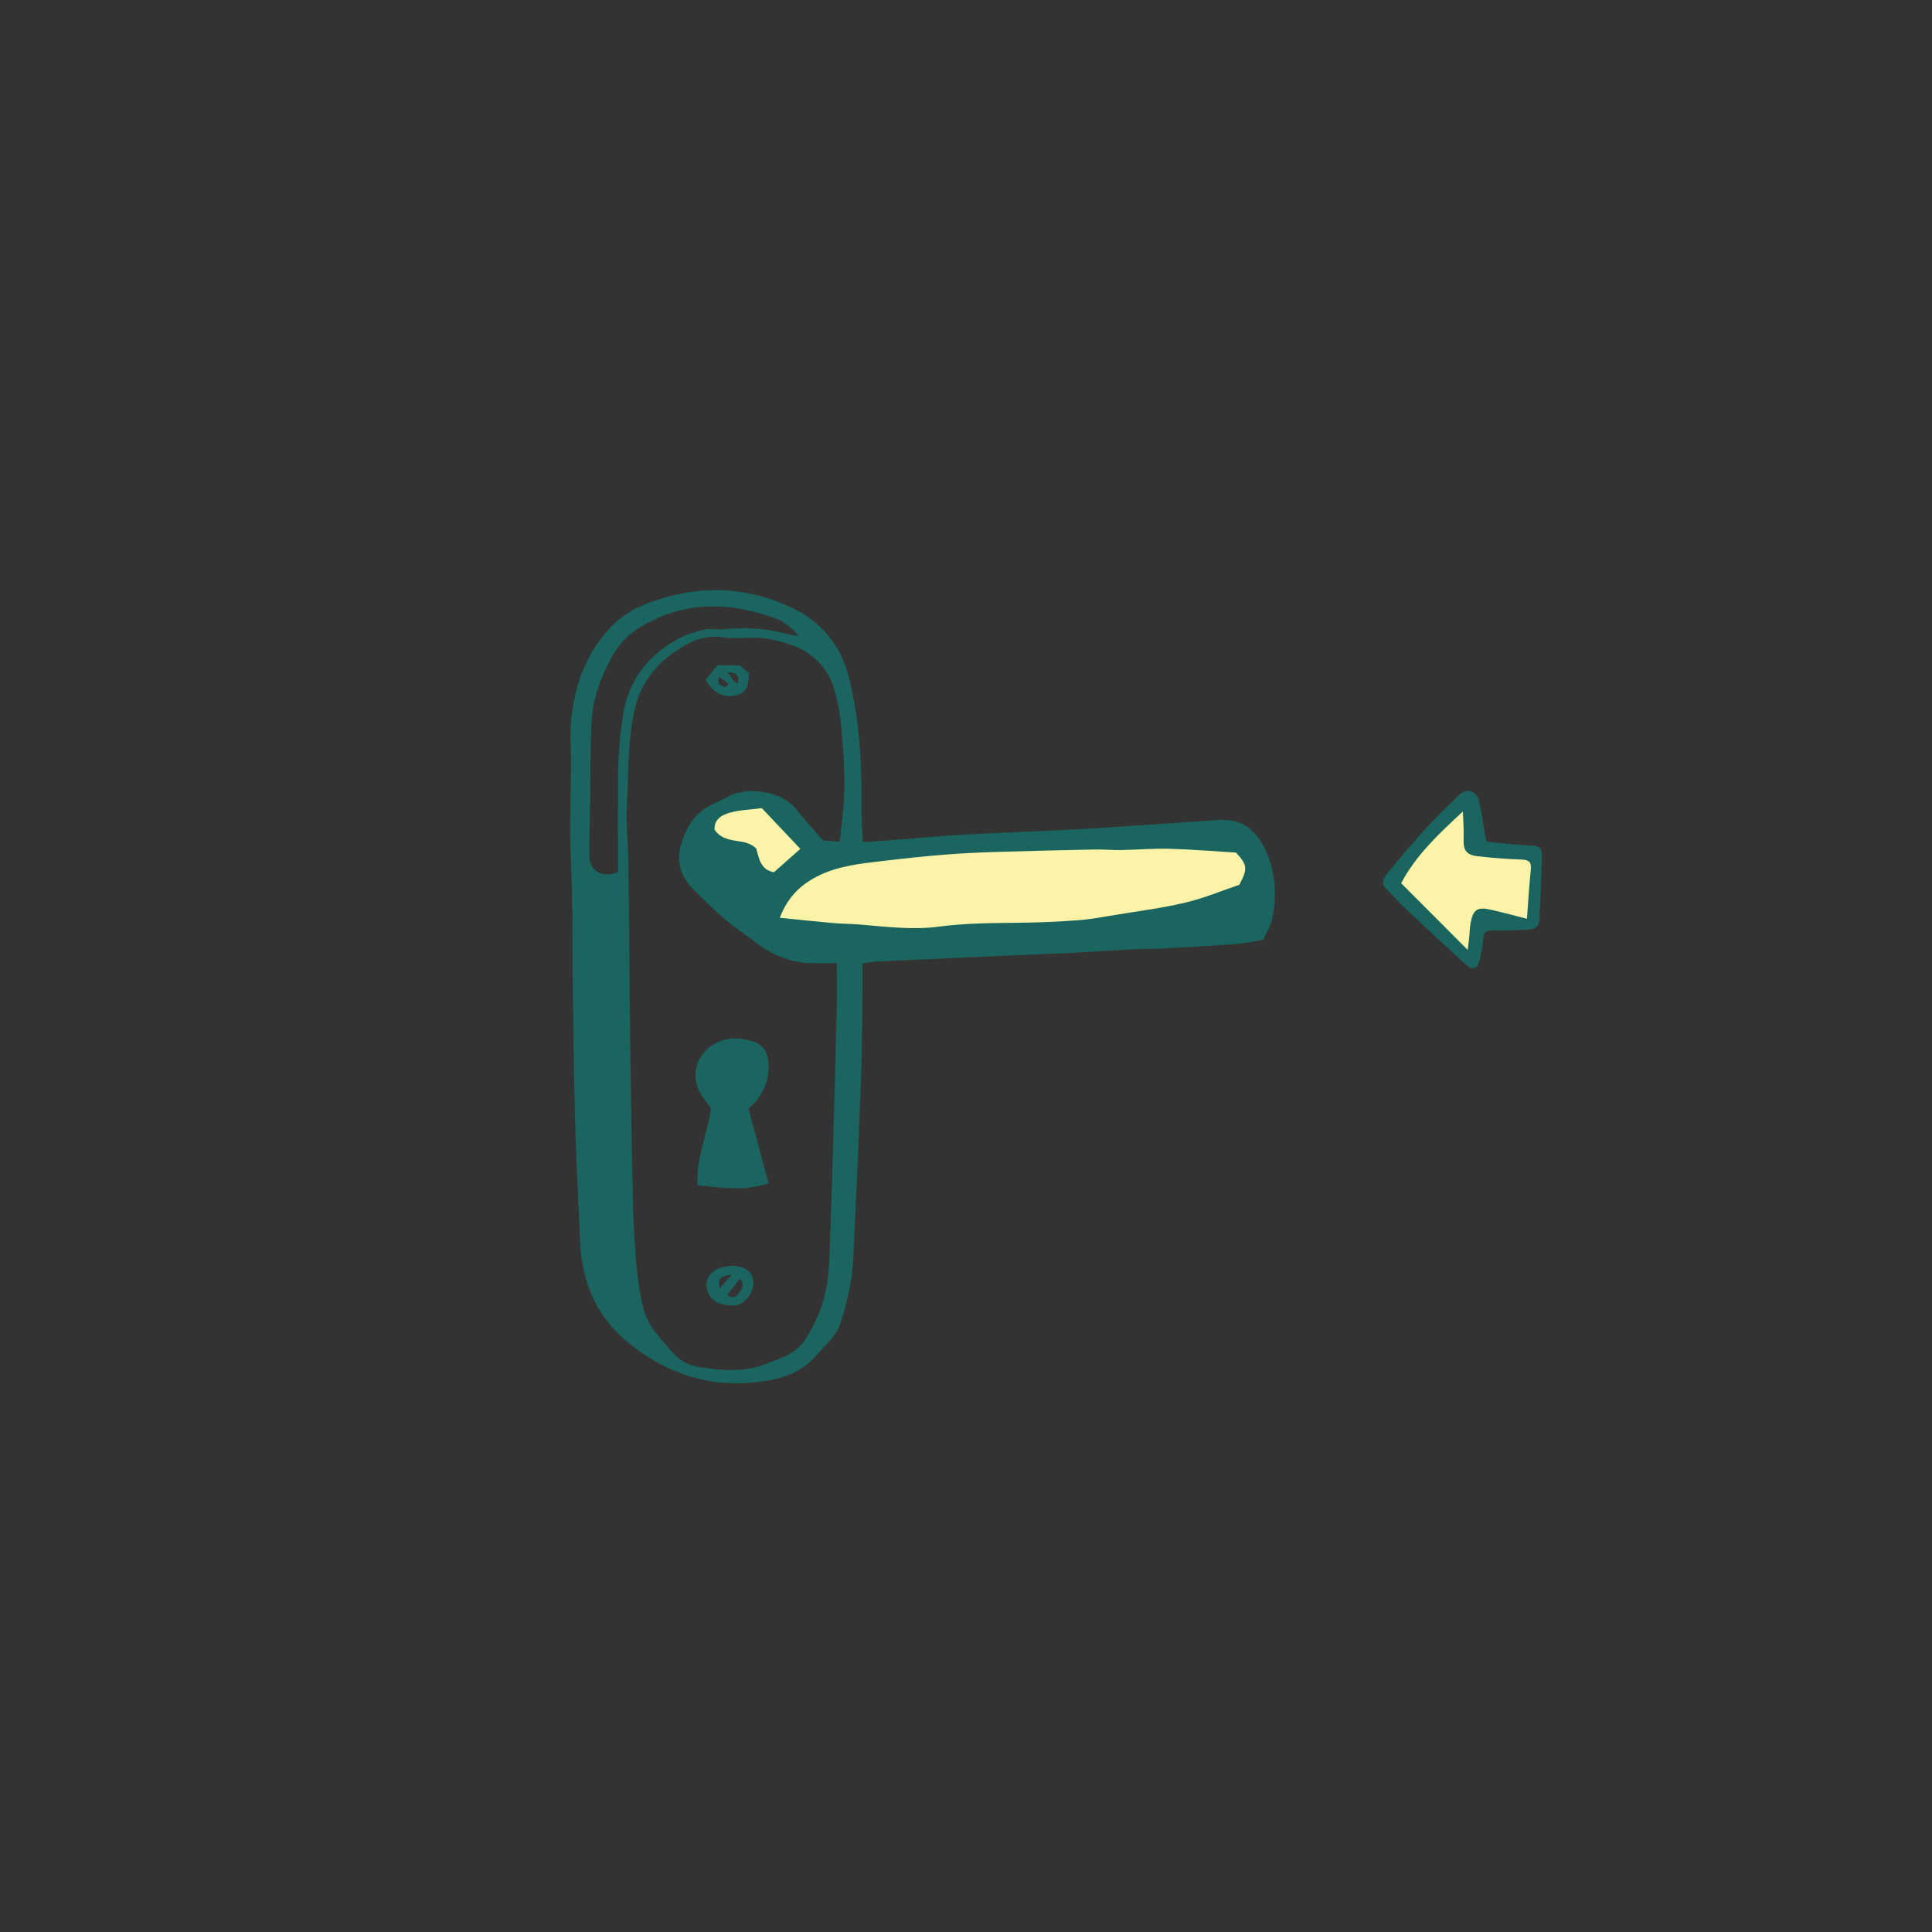 <svg version="1.1" id="svg" xmlns="http://www.w3.org/2000/svg" xmlns:xlink="http://www.w3.org/1999/xlink" x="0px" y="0px"
	 width="200px" height="200px" viewBox="0 0 200 200" enable-background="new 0 0 200 200" xml:space="preserve">
<rect x="0" y="0" width="200" height="200" fill="#333333" stroke="none"/>
<path class="stroke" fill="#1a655f"  fill-rule="evenodd" clip-rule="evenodd" d="M89.316,87.188c1.555-0.117,2.854-0.213,4.152-0.312
	c2.189-0.165,4.375-0.373,6.566-0.49c4.088-0.219,8.18-0.349,12.266-0.583c4.301-0.247,8.597-0.576,12.896-0.86
	c0.632-0.042,1.27-0.097,1.898-0.051c1.677,0.12,2.852,1.142,3.592,2.497c1.319,2.414,1.586,5.056,1.018,7.741
	c-0.152,0.716-0.592,1.372-0.946,2.158c-1.008,0.159-1.952,0.375-2.905,0.446c-2.525,0.186-5.057,0.316-7.586,0.452
	c-0.887,0.047-1.776,0.026-2.662,0.073c-2.359,0.125-4.719,0.281-7.079,0.404c-1.562,0.082-3.125,0.125-4.688,0.193
	c-4.981,0.22-9.962,0.441-14.942,0.672c-0.498,0.023-0.992,0.117-1.613,0.193c0,0.73,0.007,1.387,0,2.042
	c-0.031,2.906-0.024,5.813-0.109,8.717c-0.109,3.71-0.289,7.418-0.447,11.127c-0.122,2.862-0.262,5.723-0.387,8.584
	c-0.105,2.379-0.627,4.676-1.394,6.919c-0.467,1.367-1.623,2.228-2.52,3.276c-1.768,2.069-4.272,2.549-6.739,2.75
	c-4.549,0.374-8.574-0.985-12.255-3.825c-3.633-2.802-5.186-6.414-5.38-10.81c-0.186-4.22-0.404-8.441-0.526-12.664
	c-0.128-4.477-0.171-8.956-0.228-13.435c-0.043-3.254-0.027-6.51-0.074-9.764c-0.025-1.816-0.165-3.631-0.178-5.447
	c-0.018-2.658,0.033-5.316,0.057-7.975c0.016-1.771-0.146-3.565,0.09-5.307c0.457-3.394,1.648-6.525,4.099-9.051
	c1.714-1.766,3.909-2.598,6.218-3.184c4.398-1.117,8.683-0.624,12.706,1.363c2.963,1.463,4.889,3.918,5.697,7.208
	c1.052,4.265,1.312,8.594,1.259,12.963C89.156,84.468,89.26,85.727,89.316,87.188z M86.937,87.135
	c0.176-1.922,0.448-3.679,0.47-5.439c0.025-2.066-0.104-4.14-0.287-6.199c-0.119-1.338-0.357-2.685-0.717-3.979
	c-0.654-2.354-2.203-3.957-4.519-4.763c-1.44-0.502-2.919-0.825-4.472-0.731c-0.883,0.053-1.783,0.063-2.659-0.048
	c-1.185-0.151-2.312,0.03-3.323,0.563c-2.828,1.491-4.938,3.558-5.716,6.853c-0.769,3.251-0.616,6.552-0.815,9.831
	c-0.117,1.972,0.123,3.964,0.148,5.949c0.08,6.505,0.121,13.012,0.206,19.517c0.069,5.45,0.153,10.9,0.284,16.349
	c0.054,2.152,0.197,4.307,0.401,6.45c0.132,1.376,0.347,2.763,0.712,4.095c0.494,1.804,1.822,3.109,3.029,4.469
	c0.703,0.792,1.604,1.293,2.612,1.454c2.346,0.375,4.722,0.598,6.999-0.317c1.433-0.577,3.027-0.992,3.961-2.361
	c0.633-0.931,1.158-1.962,1.578-3.009c0.748-1.861,0.968-3.851,1.043-5.838c0.183-4.898,0.318-9.797,0.461-14.696
	c0.107-3.673,0.207-7.347,0.287-11.021c0.033-1.461,0.006-2.924,0.006-4.559c-0.855,0-1.694,0.008-2.532-0.001
	c-1.963-0.022-3.728-0.664-5.336-1.757c-0.522-0.355-0.993-0.788-1.521-1.136c-2.06-1.358-3.807-3.081-5.528-4.818
	c-1.244-1.255-1.709-2.851-1.207-4.56c0.496-1.688,1.345-3.2,3.016-4.05c0.64-0.325,1.303-0.605,1.929-0.952
	c1.852-1.023,5.452-0.599,6.972,1.337c0.855,1.09,1.811,2.102,2.781,3.219C85.652,87.024,86.193,87.071,86.937,87.135z
	 M63.971,90.272c0-3.197-0.018-6.357,0.007-9.518c0.018-2.234,0.171-4.452,0.509-6.675c0.554-3.646,2.537-6.181,5.656-7.909
	c0.871-0.483,1.87-0.772,2.844-1.017c0.549-0.138,1.17,0.052,1.751-0.003c2.158-0.203,4.294-0.177,6.404,0.395
	c0.507,0.137,1.03,0.21,1.547,0.313c-0.352-0.492-0.758-0.847-1.195-1.16c-0.343-0.244-0.699-0.495-1.089-0.638
	c-4.094-1.503-8.209-1.896-12.318-0.078c-1.799,0.795-3.443,1.828-4.479,3.58c-1.327,2.243-2.257,4.646-2.374,7.264
	c-0.133,2.948-0.109,5.902-0.156,8.854c-0.025,1.646-0.098,3.293-0.07,4.939C61.031,90.169,62.357,90.952,63.971,90.272z"/>
<path class="stroke" fill="#1a655f"  fill-rule="evenodd" clip-rule="evenodd" d="M77.487,114.773c0.676,2.512,1.36,5.059,2.078,7.729
	c-2.44,0.827-4.836,0.453-7.349,0.189c-0.199-2.791,1.026-5.255,1.379-7.974c-0.255-0.346-0.555-0.747-0.849-1.152
	c-1.45-1.992-0.731-4.54,1.454-5.626c1.257-0.624,2.436-0.509,3.674-0.156c1.01,0.289,1.522,0.989,1.646,2.017
	c0.202,1.704-0.337,3.158-1.458,4.421C77.927,114.377,77.766,114.509,77.487,114.773z"/>
<path class="stroke" fill="#1a655f"  fill-rule="evenodd" clip-rule="evenodd" d="M75.635,131.037c1.492,0.014,2.21,0.532,2.336,1.53
	c0.136,1.082-0.749,2.419-1.807,2.552c-0.56,0.07-1.185-0.021-1.721-0.209c-0.848-0.298-1.349-1.162-1.309-1.979
	c0.041-0.797,0.645-1.47,1.594-1.729C75.092,131.102,75.47,131.066,75.635,131.037z M75.283,134.052
	c0.574,0.442,0.92,0.185,1.181-0.157c0.318-0.42,0.698-0.876,0.138-1.544C76.138,132.95,75.717,133.493,75.283,134.052z
	 M74.501,133.377c0.433-0.49,0.786-0.891,1.289-1.461C74.445,132.174,74.327,132.313,74.501,133.377z"/>
<path class="stroke" fill="#1a655f"  fill-rule="evenodd" clip-rule="evenodd" d="M73.055,70.386c0.37-0.466,0.779-0.98,1.201-1.513c0.754,0,1.46,0,2.342,0
	c0.26,0.229,0.627,0.554,0.938,0.829c-0.032,1.516-0.392,2.072-1.408,2.299C74.917,72.27,73.759,71.7,73.055,70.386z M75.321,69.593
	c0.397,0.52,0.521,0.973,1.067,1.147C76.574,69.908,76.269,69.607,75.321,69.593z M75.139,71.112
	c0.098-0.105,0.195-0.21,0.291-0.315c-0.304-0.226-0.607-0.451-0.996-0.741C74.174,70.928,74.665,71.013,75.139,71.112z"/>
<path fill-rule="evenodd" clip-rule="evenodd" fill="#faf3a8" class="fill" d="M80.726,95.007c0.813-2.163,2.224-3.508,4.132-4.413
	c2.026-0.961,4.211-1.19,6.389-1.451c2.135-0.255,4.275-0.485,6.419-0.662c1.766-0.145,3.538-0.227,5.31-0.283
	c3.458-0.109,6.916-0.189,10.374-0.261c0.886-0.018,1.772,0.077,2.658,0.061c1.688-0.028,3.378-0.18,5.062-0.133
	c2.358,0.065,4.712,0.266,6.882,0.396c1.183,1.274,1.226,1.689,0.34,3.333c-1.722,0.581-3.598,1.369-5.552,1.836
	c-2.374,0.567-4.812,0.875-7.226,1.273c-1.29,0.214-2.581,0.458-3.883,0.557c-1.978,0.151-3.962,0.237-5.944,0.262
	c-2.83,0.035-5.652,0.028-8.472,0.401c-2.736,0.362-5.481,0.012-8.218-0.216c-0.928-0.077-1.859-0.072-2.784-0.154
	C84.418,95.395,82.626,95.199,80.726,95.007z"/>
<path fill-rule="evenodd" clip-rule="evenodd" fill="#faf3a8" class="fill" d="M78.864,83.66c1.398,1.477,2.66,2.811,3.987,4.213
	c-0.937,0.831-1.803,1.598-2.728,2.417c-1.345-0.211-1.556-1.382-1.826-2.429c-0.647-0.673-1.462-0.702-2.245-0.841
	c-0.797-0.141-1.573-0.342-2.078-1.138c-0.061-1.103,0.793-1.537,1.614-1.761C76.625,83.837,77.73,83.807,78.864,83.66z"/>
<path class="stroke" fill="#1a655f"  d="M159.377,95.093c-0.01-0.877,0.084-1.754,0.119-2.633c0.051-1.286,0.1-2.573,0.13-3.86c0.016-0.654-0.213-1.035-0.989-1.065
	c-1.383-0.051-2.76-0.209-4.139-0.335c-0.272-0.024-0.541-0.101-0.637-0.119c-0.271-1.511-0.482-2.893-0.779-4.257
	c-0.211-0.96-1.312-1.248-2.003-0.562c-1.219,1.207-2.466,2.391-3.621,3.654c-1.368,1.502-2.662,3.07-3.966,4.628
	c-0.4,0.476-0.5,0.984,0.031,1.496c0.655,0.63,1.244,1.329,1.906,1.951c2.104,1.979,4.205,3.96,6.354,5.889
	c0.684,0.614,1.188,0.396,1.398-0.521c0.17-0.729,0.309-1.475,0.362-2.219c0.048-0.656,0.318-0.83,0.952-0.82
	c1.26,0.018,2.521-0.032,3.781-0.1C158.951,96.186,159.385,95.879,159.377,95.093z"/>
<path fill-rule="evenodd" clip-rule="evenodd" fill="#faf3a8" class="fill" d="M158.068,95.11c-1.32-0.334-2.502-0.659-3.696-0.927
	c-1.467-0.329-1.878-0.048-2.147,1.428c-0.086,0.474-0.086,0.962-0.135,1.444c-0.045,0.432-0.103,0.861-0.152,1.283
	c-2.328-2.336-4.596-4.608-6.893-6.911c1.539-2.901,3.88-5.093,6.393-7.425c0.033,1.022,0.113,1.908,0.073,2.788
	c-0.054,1.212,0.263,1.715,1.487,1.851c1.486,0.166,2.98,0.285,4.474,0.336c0.778,0.024,1.081,0.248,0.997,1.052
	C158.312,91.54,158.224,93.059,158.068,95.11z"/>
</svg>
